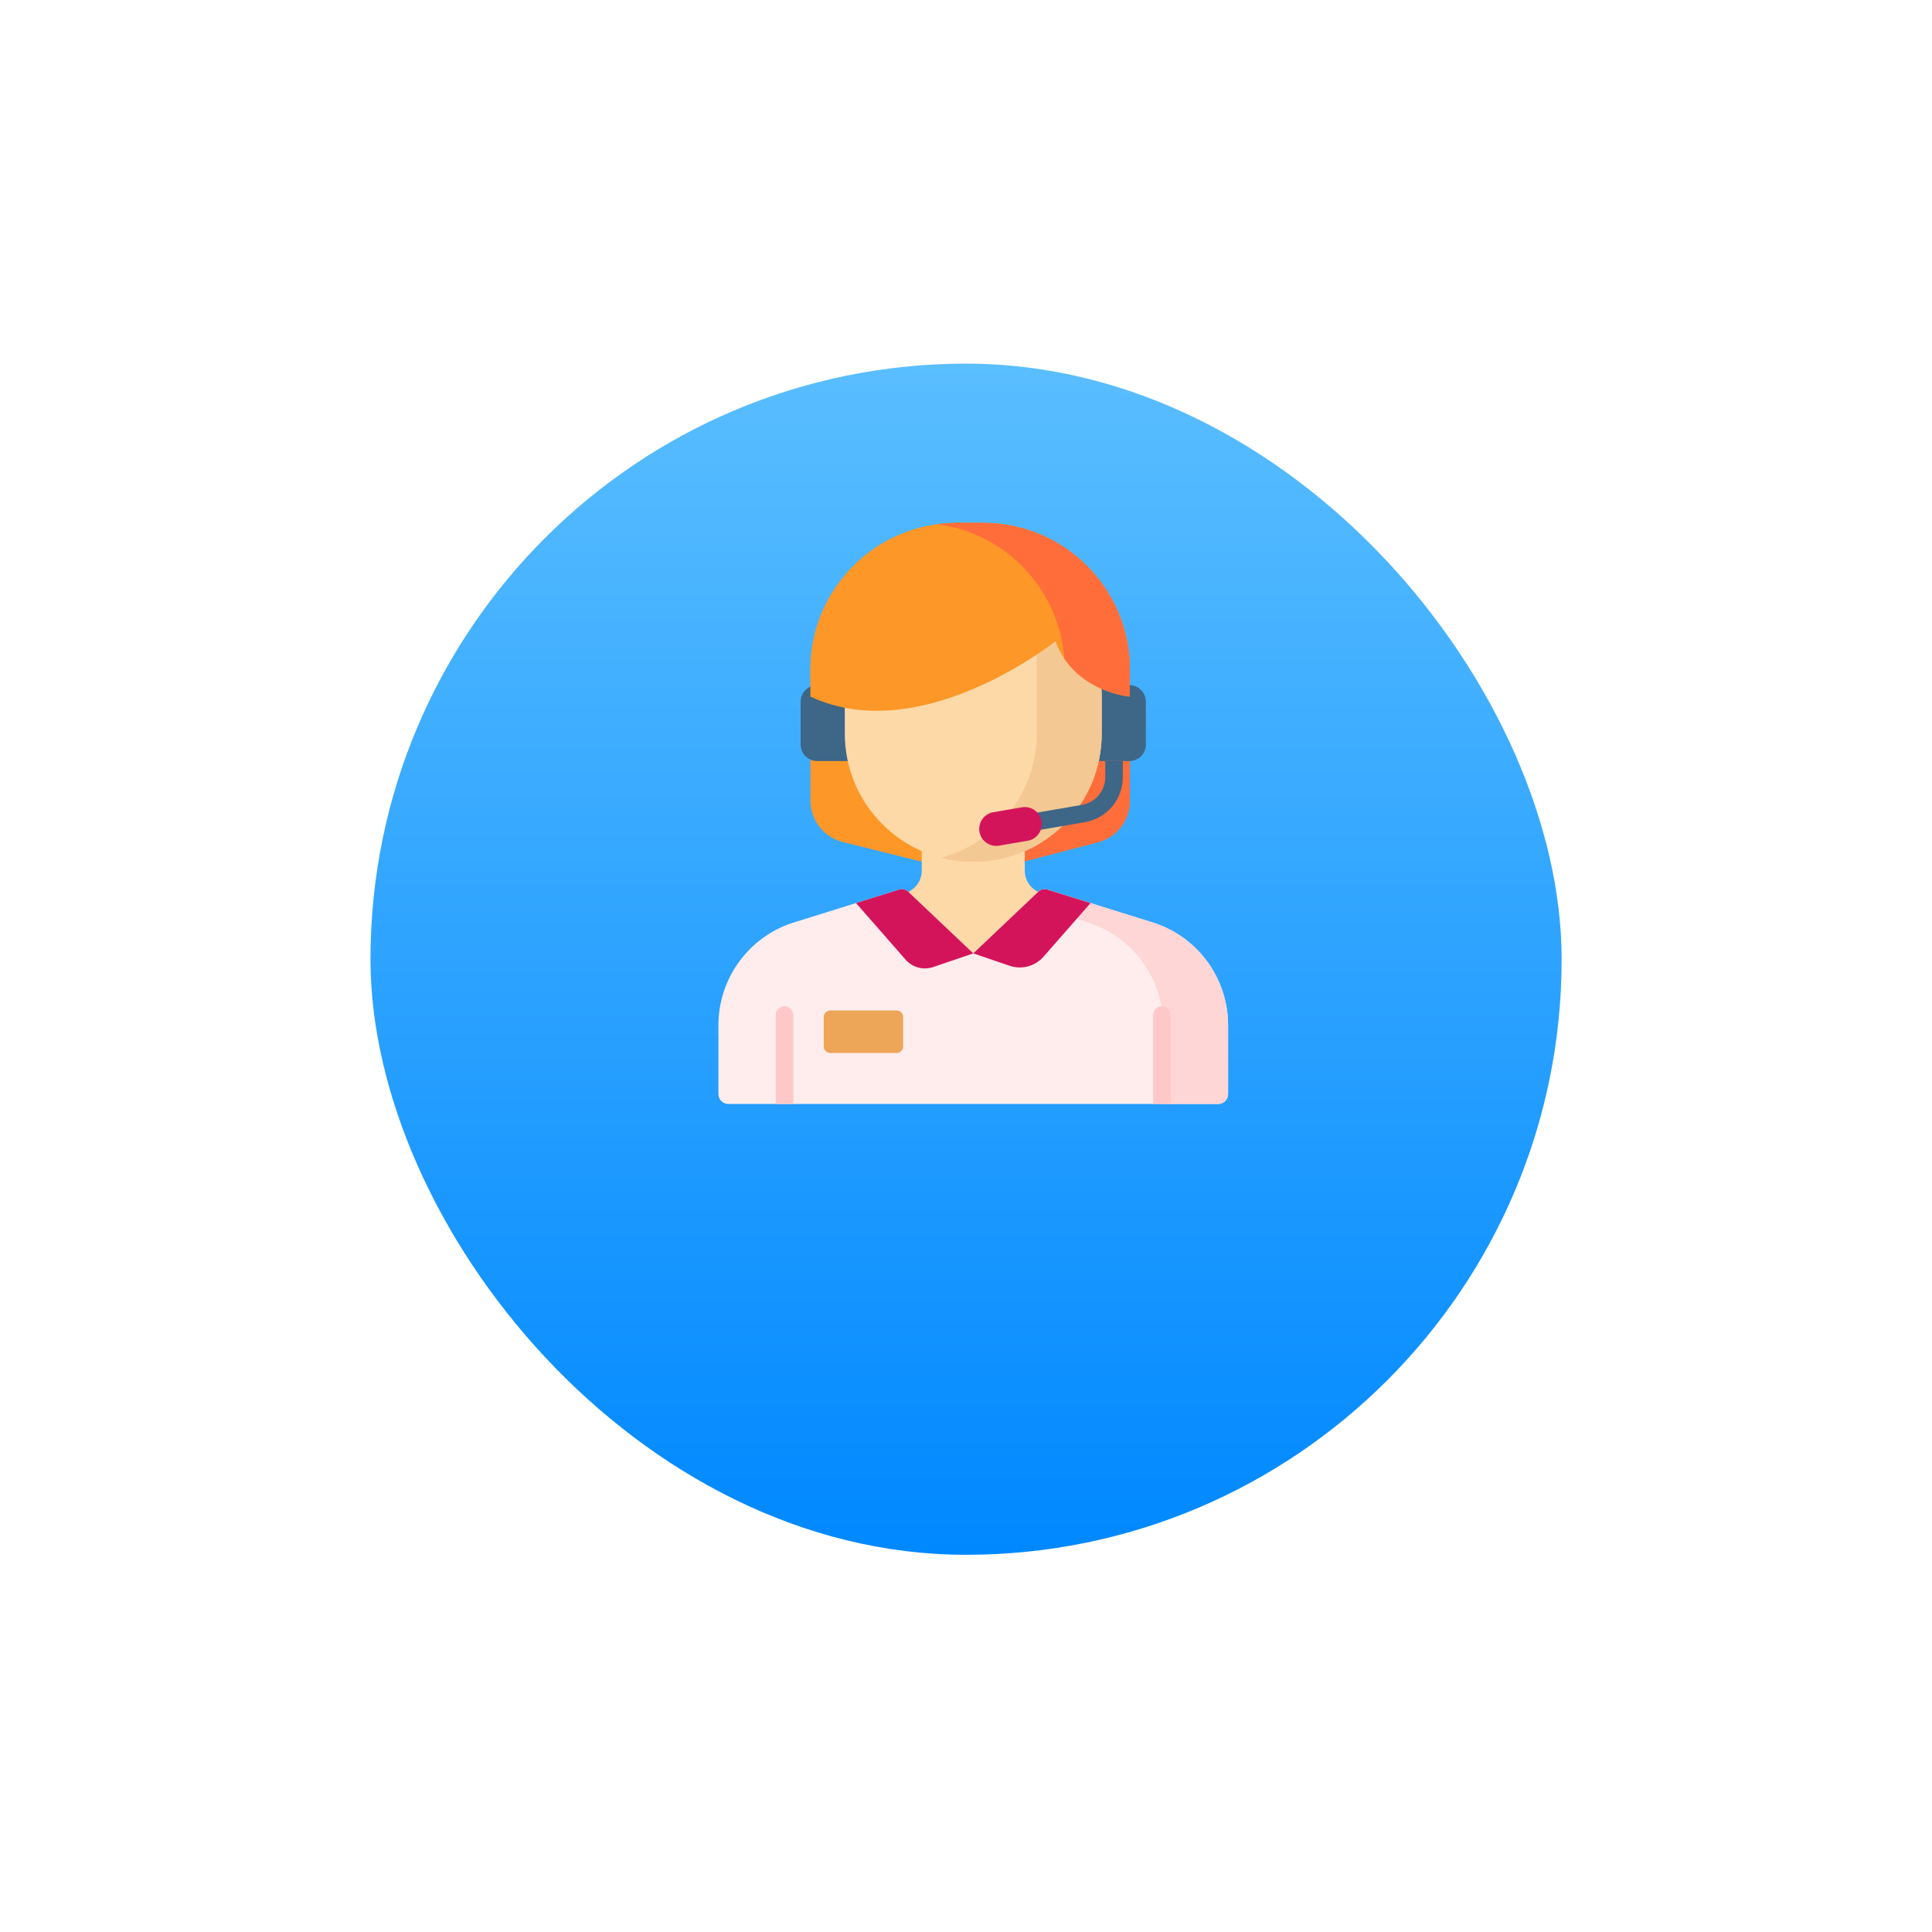 <svg width="133" height="133" viewBox="0 0 133 133" fill="none" xmlns="http://www.w3.org/2000/svg">
<g filter="url(#filter0_d_229_3362)">
<rect x="25.504" y="15.033" width="82" height="82" rx="41" fill="url(#paint0_linear_229_3362)"/>
</g>
<path d="M75.577 57.981L67.75 60.016C67.266 60.142 66.759 60.144 66.274 60.023L58.017 57.964C56.708 57.638 55.789 56.462 55.789 55.112V46.092C55.789 40.518 60.307 36 65.881 36H67.685C73.259 36 77.777 40.518 77.777 46.092V55.136C77.777 56.474 76.873 57.644 75.577 57.981Z" fill="#FD9727"/>
<path d="M67.688 36H65.884C65.43 36 64.984 36.03 64.547 36.088C69.488 36.742 73.302 40.971 73.302 46.092V55.136C73.302 56.474 72.397 57.644 71.102 57.981L64.73 59.638L66.277 60.023C66.762 60.144 67.27 60.142 67.754 60.016L75.58 57.981C76.876 57.644 77.78 56.474 77.78 55.136V46.092C77.78 40.518 73.262 36 67.688 36Z" fill="#FF6D3A"/>
<path d="M56.256 52.392H58.398V47.164H56.256C55.627 47.164 55.117 47.674 55.117 48.303V51.253C55.117 51.882 55.627 52.392 56.256 52.392Z" fill="#3D6687"/>
<path d="M77.743 52.392H75.602V47.164H77.743C78.372 47.164 78.882 47.674 78.882 48.303V51.253C78.882 51.882 78.372 52.392 77.743 52.392Z" fill="#3D6687"/>
<path d="M71.836 61.514C71.087 61.363 70.548 60.705 70.548 59.941V56.326H67H63.453V59.941C63.453 60.705 62.914 61.363 62.165 61.514L61.301 61.687V67.493H67H72.7V61.687L71.836 61.514Z" fill="#FED9A8"/>
<path d="M79.221 63.462L72.105 61.244C71.884 61.175 71.644 61.231 71.475 61.39L66.999 65.632L62.523 61.39C62.355 61.231 62.114 61.175 61.893 61.244L54.778 63.462C51.623 64.391 49.457 67.287 49.457 70.576V75.316C49.457 75.693 49.763 75.999 50.14 75.999H83.858C84.236 75.999 84.541 75.693 84.541 75.316V70.576C84.541 67.287 82.375 64.391 79.221 63.462Z" fill="#FFEDED"/>
<path d="M79.222 63.462L72.107 61.244C71.886 61.175 71.645 61.231 71.477 61.39L70.641 62.183L74.744 63.462C77.899 64.391 80.065 67.287 80.065 70.576V75.999H83.86C84.237 75.999 84.543 75.693 84.543 75.316V70.576C84.543 67.287 82.377 64.391 79.222 63.462Z" fill="#FFD6D6"/>
<path d="M66.999 59.333C62.115 59.333 58.156 55.374 58.156 50.49V48.005C58.156 43.121 62.115 39.162 66.999 39.162C71.883 39.162 75.842 43.121 75.842 48.005V50.49C75.842 55.374 71.883 59.333 66.999 59.333Z" fill="#FED9A8"/>
<path d="M71.365 40.312V50.49C71.365 54.6 68.561 58.054 64.762 59.046C65.477 59.233 66.227 59.332 67.001 59.332C71.885 59.332 75.844 55.373 75.844 50.49V48.005C75.844 44.708 74.04 41.833 71.365 40.312Z" fill="#F4C892"/>
<path d="M62.524 61.39L67.001 65.632L64.24 66.573C63.564 66.803 62.815 66.603 62.344 66.065L58.93 62.168L61.895 61.244C62.116 61.175 62.357 61.231 62.524 61.39Z" fill="#D4145A"/>
<path d="M71.476 61.39L67 65.632L69.502 66.484C70.335 66.768 71.257 66.521 71.837 65.86L75.071 62.168L72.106 61.244C71.885 61.175 71.644 61.231 71.476 61.39Z" fill="#D4145A"/>
<path d="M61.716 72.492H57.165C56.912 72.492 56.707 72.287 56.707 72.034V70.018C56.707 69.765 56.912 69.561 57.165 69.561H61.716C61.969 69.561 62.174 69.765 62.174 70.018V72.034C62.174 72.287 61.969 72.492 61.716 72.492Z" fill="#EDA558"/>
<path d="M77.777 47.956C77.777 47.956 73.962 47.653 72.656 44.143C72.656 44.143 63.434 51.527 55.789 47.956V46.092C55.789 40.518 60.307 36 65.881 36H67.685C73.259 36 77.777 40.518 77.777 46.092V47.956Z" fill="#FD9727"/>
<path d="M67.688 36H65.884C65.43 36 64.984 36.03 64.547 36.088C69.245 36.71 72.924 40.564 73.274 45.343C74.883 47.725 77.78 47.956 77.78 47.956V46.092C77.78 40.518 73.262 36 67.688 36Z" fill="#FF6D3A"/>
<path d="M79.991 69.268C79.657 69.268 79.387 69.538 79.387 69.872V75.999H80.595V69.872C80.595 69.538 80.325 69.268 79.991 69.268Z" fill="#FFC8C8"/>
<path d="M54.011 69.268C53.677 69.268 53.406 69.538 53.406 69.872V75.999H54.615V69.872C54.615 69.538 54.344 69.268 54.011 69.268Z" fill="#FFC8C8"/>
<path d="M76.088 52.393V53.495C76.088 54.445 75.409 55.251 74.472 55.411L68.392 56.454C68.064 56.51 67.843 56.822 67.899 57.151C67.95 57.445 68.205 57.653 68.494 57.653C68.528 57.653 68.562 57.65 68.596 57.644L74.676 56.601C76.194 56.341 77.296 55.035 77.296 53.495V52.393H76.088Z" fill="#3D6687"/>
<path d="M68.577 58.233C68.019 58.233 67.525 57.831 67.427 57.262C67.318 56.626 67.745 56.023 68.381 55.913L70.351 55.576C70.987 55.466 71.59 55.894 71.699 56.529C71.808 57.165 71.381 57.769 70.746 57.878L68.776 58.216C68.709 58.227 68.643 58.233 68.577 58.233Z" fill="#D4145A"/>
<defs>
<filter id="filter0_d_229_3362" x="0.504" y="0.033" width="132" height="132" filterUnits="userSpaceOnUse" color-interpolation-filters="sRGB">
<feFlood flood-opacity="0" result="BackgroundImageFix"/>
<feColorMatrix in="SourceAlpha" type="matrix" values="0 0 0 0 0 0 0 0 0 0 0 0 0 0 0 0 0 0 127 0" result="hardAlpha"/>
<feOffset dy="10"/>
<feGaussianBlur stdDeviation="12.5"/>
<feComposite in2="hardAlpha" operator="out"/>
<feColorMatrix type="matrix" values="0 0 0 0 0 0 0 0 0 0.533 0 0 0 0 1 0 0 0 0.26 0"/>
<feBlend mode="normal" in2="BackgroundImageFix" result="effect1_dropShadow_229_3362"/>
<feBlend mode="normal" in="SourceGraphic" in2="effect1_dropShadow_229_3362" result="shape"/>
</filter>
<linearGradient id="paint0_linear_229_3362" x1="66.504" y1="15.033" x2="66.504" y2="97.033" gradientUnits="userSpaceOnUse">
<stop stop-color="#5ABEFF"/>
<stop offset="1" stop-color="#0088FF"/>
</linearGradient>
</defs>
</svg>
